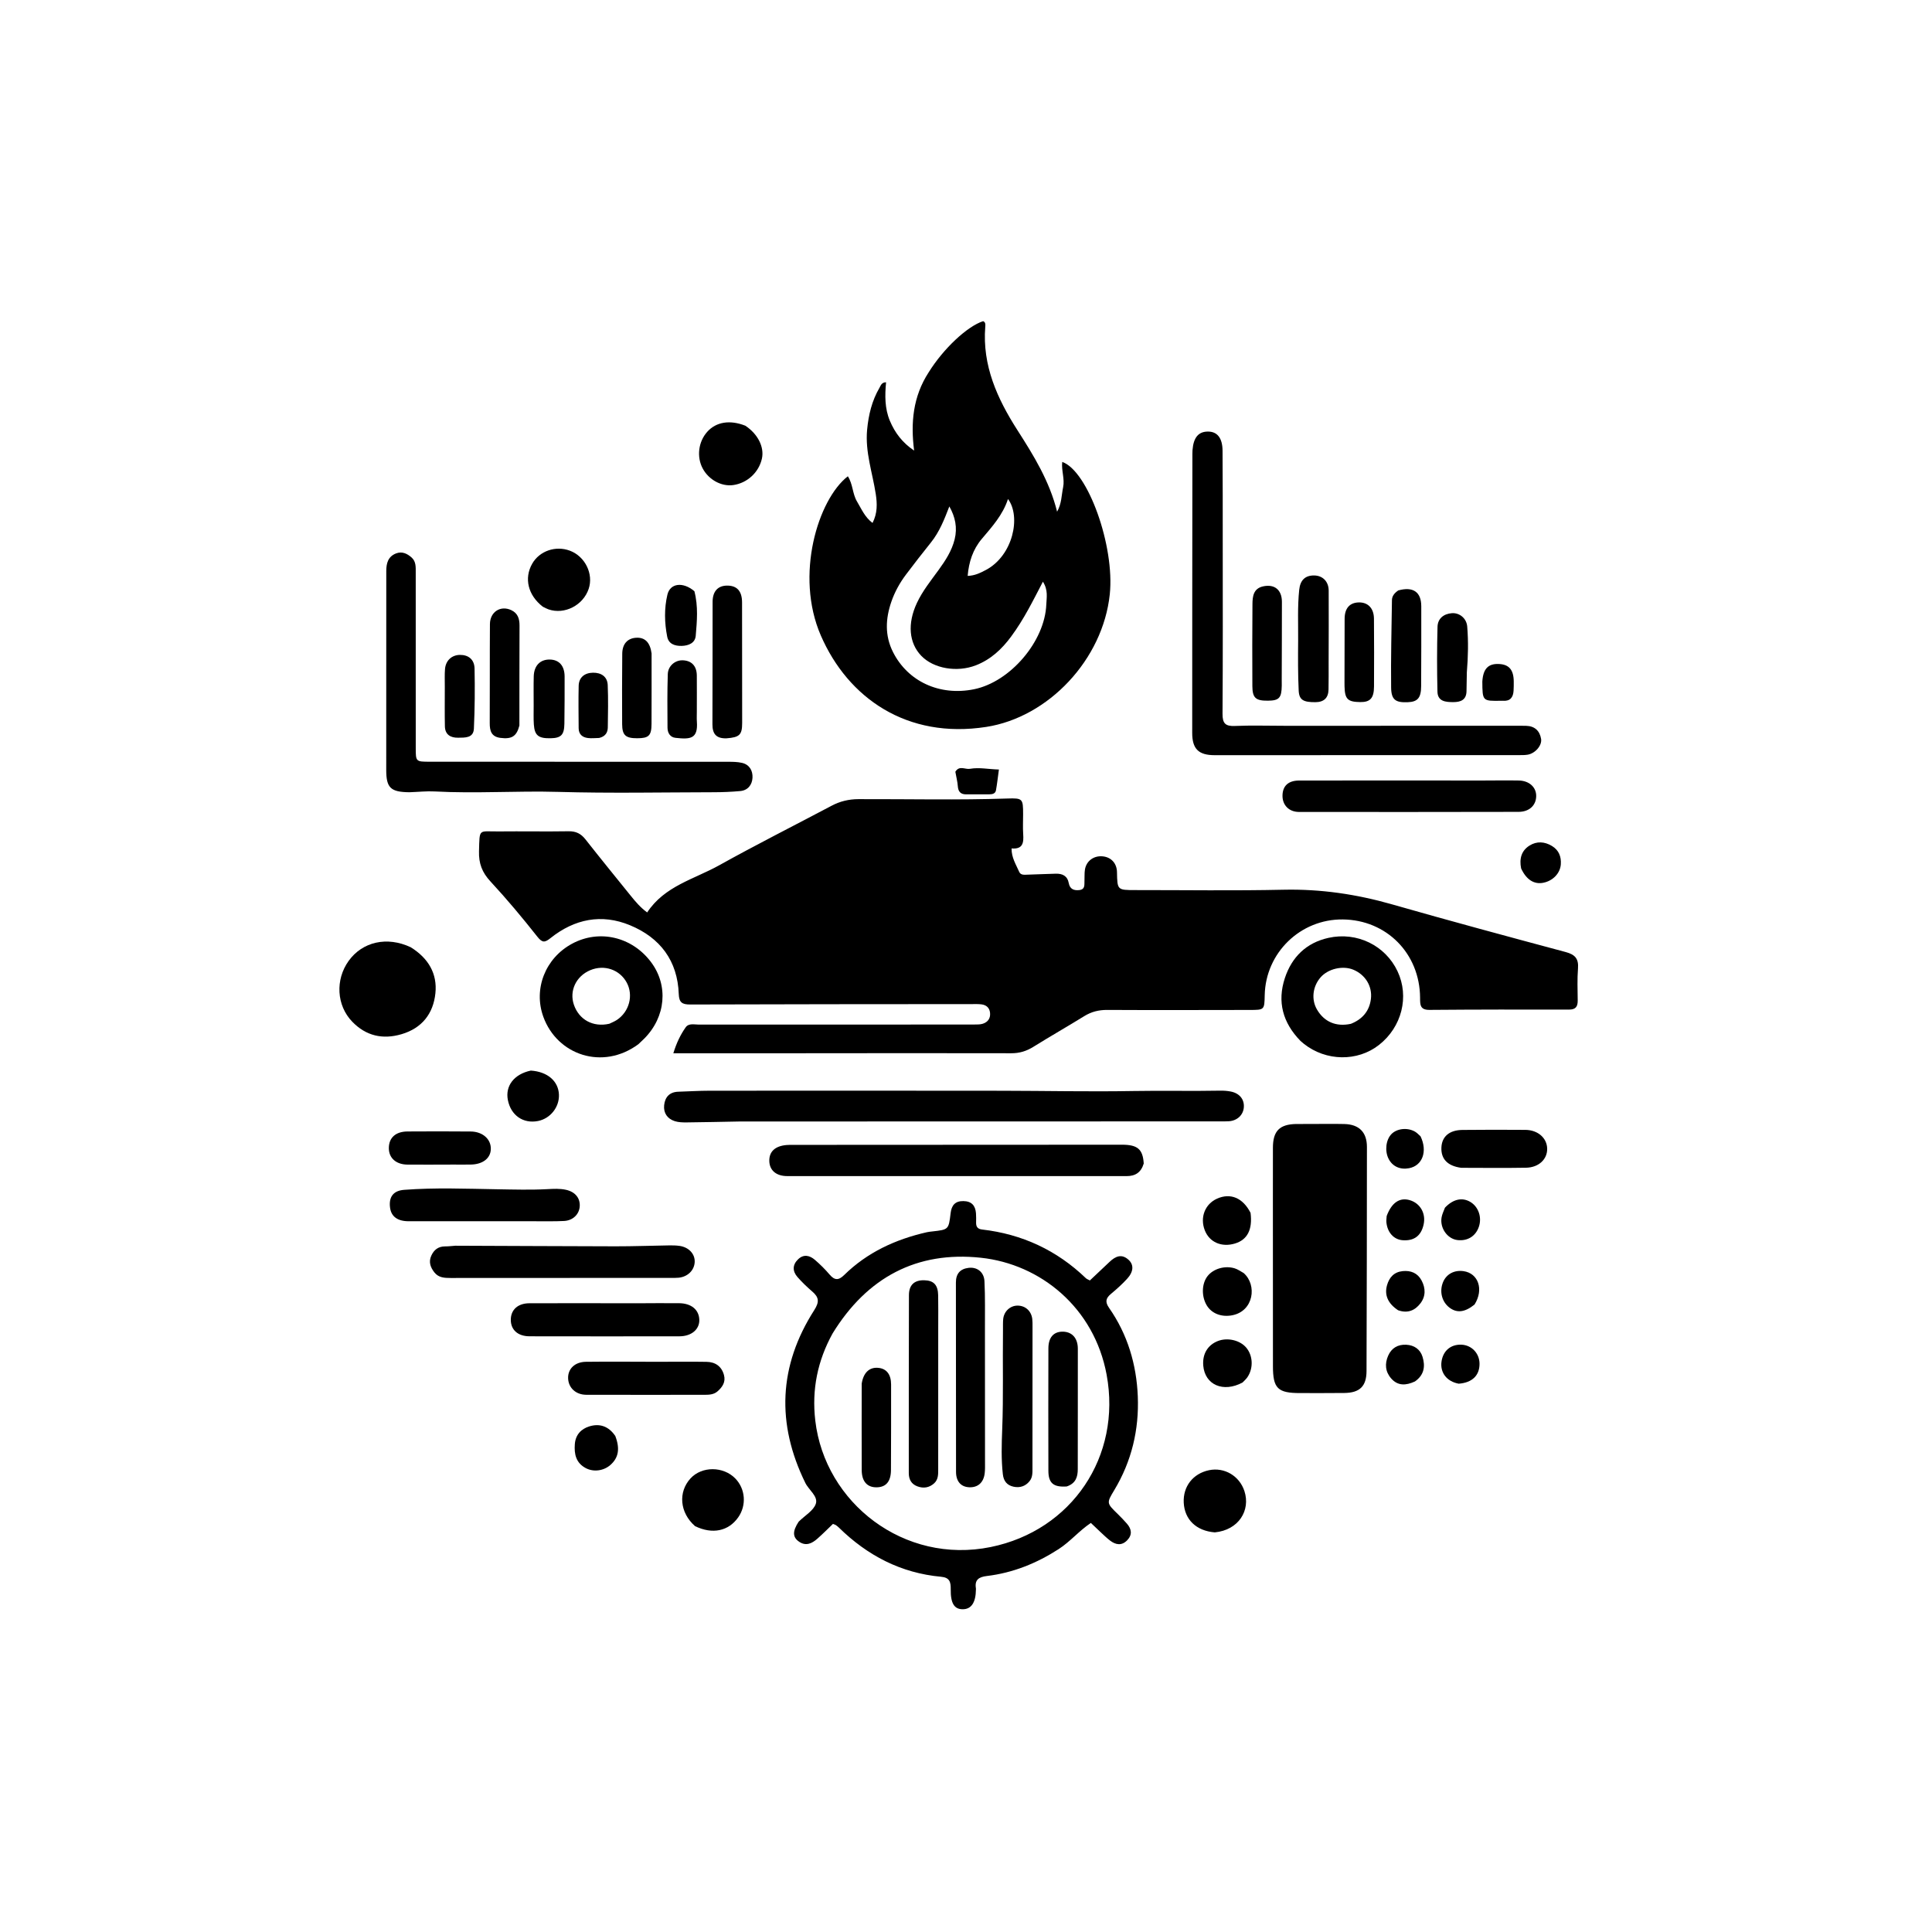 <svg version="1.1" id="Layer_1" xmlns="http://www.w3.org/2000/svg" xmlns:xlink="http://www.w3.org/1999/xlink" x="0px" y="0px"
	 width="100%" viewBox="0 0 1024 1024" enable-background="new 0 0 1024 1024" xml:space="preserve">
<path fill="#000000" opacity="1" stroke="none" 
	d="
M426,558.245 
	C402.908,558.245 380.316,558.245 356.887,558.245 
	C358.589,552.686 360.688,548.385 363.423,544.5 
	C365.051,542.188 368.06,543.064 370.477,543.061 
	C407.304,543.013 444.13,543.033 480.956,543.035 
	C492.787,543.036 504.618,543.043 516.449,543.011 
	C517.939,543.007 519.511,543.044 520.899,542.602 
	C523.555,541.755 525.01,539.783 524.755,536.906 
	C524.517,534.221 522.859,532.686 520.254,532.342 
	C518.613,532.126 516.929,532.193 515.264,532.195 
	C465.441,532.234 415.617,532.239 365.793,532.406 
	C361.604,532.421 359.915,531.364 359.758,526.902 
	C359.137,509.204 349.891,497.022 333.95,490.412 
	C318.83,484.143 304.498,487.068 291.783,497.212 
	C288.805,499.588 287.469,499.834 284.818,496.475 
	C276.875,486.414 268.633,476.55 259.925,467.149 
	C255.514,462.387 253.693,457.621 253.883,451.147 
	C254.245,438.77 253.489,440.788 264.372,440.673 
	C276.702,440.543 289.036,440.792 301.364,440.59 
	C305.274,440.525 307.923,441.857 310.293,444.869 
	C318.224,454.949 326.32,464.9 334.385,474.875 
	C336.873,477.952 339.426,480.984 343.015,483.618 
	C352.216,469.593 367.927,466.006 381.122,458.655 
	C400.758,447.716 420.855,437.604 440.725,427.081 
	C445.231,424.695 449.843,423.577 455.036,423.562 
	C481.359,423.483 507.684,424.121 534.006,423.229 
	C542.069,422.956 542.256,423.36 542.269,431.573 
	C542.275,435.073 542.069,438.586 542.312,442.068 
	C542.625,446.545 542.24,450.224 536.161,449.684 
	C536.07,454.542 538.515,458.217 540.193,462.096 
	C540.998,463.954 542.986,463.634 544.629,463.587 
	C549.62,463.445 554.609,463.195 559.601,463.076 
	C563.137,462.992 565.752,464.219 566.482,468.124 
	C567.046,471.141 569.089,472.091 572.004,471.764 
	C575.273,471.398 574.676,468.935 574.789,466.858 
	C574.897,464.864 574.724,462.832 575.04,460.876 
	C575.784,456.276 579.772,453.417 584.477,453.887 
	C588.984,454.336 591.94,457.609 592.026,462.243 
	C592.2,471.761 592.2,471.766 601.824,471.761 
	C627.986,471.747 654.157,472.149 680.307,471.575 
	C700.012,471.143 719.029,473.953 737.914,479.356 
	C768.478,488.101 799.177,496.382 829.884,504.614 
	C834.782,505.927 836.77,508.121 836.372,513.241 
	C835.933,518.874 836.154,524.565 836.216,530.23 
	C836.251,533.451 835.233,535.112 831.62,535.105 
	C806.958,535.054 782.295,535.057 757.634,535.262 
	C752.498,535.305 752.695,532.326 752.67,528.769 
	C752.502,505.345 734.892,487.569 711.714,487.323 
	C689.258,487.084 670.798,504.982 670.326,527.45 
	C670.162,535.281 670.162,535.286 662.382,535.294 
	C637.22,535.318 612.057,535.423 586.896,535.28 
	C582.37,535.254 578.467,536.228 574.644,538.593 
	C565.724,544.112 556.598,549.301 547.696,554.848 
	C544.029,557.132 540.35,558.259 535.975,558.247 
	C499.483,558.148 462.992,558.223 426,558.245 
z"/>
<path fill="#000000" opacity="1" stroke="none" 
	d="
M492.233,197.309 
	C500.07,184.73 512.668,172.947 521.088,170.218 
	C522.473,170.83 522.292,172.122 522.205,173.221 
	C520.584,193.75 528.579,211.319 539.247,227.976 
	C547.89,241.472 556.283,255.045 560.282,271.202 
	C562.722,266.944 562.597,262.461 563.478,258.245 
	C564.407,253.797 562.481,249.362 563.005,244.822 
	C576.651,249.595 590.883,289.458 588.21,314.958 
	C584.586,349.531 555.746,380.179 522.67,385.29 
	C480.7,391.776 449.488,370.007 435.066,336.856 
	C421.154,304.876 433.57,264.71 449.371,252.438 
	C452.08,256.547 451.779,261.716 454.236,265.812 
	C456.591,269.739 458.352,274.094 462.457,277.173 
	C465.1,272.017 464.961,266.983 464.169,261.838 
	C462.429,250.533 458.494,239.559 459.588,227.821 
	C460.325,219.908 462.115,212.414 466.143,205.535 
	C466.852,204.325 467.231,202.637 469.639,202.622 
	C468.978,209.578 468.904,216.474 471.645,223.021 
	C474.315,229.399 478.348,234.693 484.504,238.822 
	C482.62,224.13 483.855,210.201 492.233,197.309 
M535.932,337.366 
	C531.013,344.055 525.13,349.558 517.246,352.622 
	C507.228,356.515 494.838,354.379 488.31,347.611 
	C481.725,340.784 480.881,330.493 485.962,319.62 
	C488.951,313.225 493.362,307.774 497.465,302.118 
	C501.098,297.109 504.468,291.974 505.981,285.856 
	C507.505,279.691 506.322,273.986 503.172,268.421 
	C500.533,275.248 497.959,281.872 493.416,287.527 
	C488.935,293.107 484.545,298.764 480.235,304.478 
	C476.909,308.887 474.232,313.717 472.433,318.936 
	C469.347,327.891 468.892,336.824 473.303,345.59 
	C481.178,361.241 498.081,369.019 516.277,365.312 
	C535.436,361.408 553.812,339.965 554.566,320.352 
	C554.706,316.697 555.617,312.778 552.767,308.31 
	C547.452,318.471 542.757,328.153 535.932,337.366 
M522.535,302.099 
	C536.938,294.476 541.241,273.794 534.256,264.485 
	C531.518,272.921 525.825,279.167 520.365,285.633 
	C515.675,291.186 513.495,297.83 512.883,305.241 
	C516.559,305.096 519.248,303.843 522.535,302.099 
z"/>
<path fill="#000000" opacity="1" stroke="none" 
	d="
M423.314,806.527 
	C426.644,803.218 431.206,800.672 432.404,797.021 
	C433.696,793.085 428.711,789.782 426.847,785.988 
	C411.419,754.565 412.678,723.918 431.567,694.397 
	C434.366,690.023 434.072,687.598 430.517,684.533 
	C427.752,682.147 425.078,679.605 422.679,676.857 
	C420.015,673.805 419.94,670.437 422.969,667.489 
	C425.958,664.58 429.16,665.372 431.933,667.762 
	C434.7,670.148 437.328,672.75 439.694,675.531 
	C442.324,678.623 444.433,678.735 447.405,675.813 
	C459.645,663.782 474.625,656.887 491.185,653.118 
	C492.154,652.898 493.155,652.801 494.146,652.689 
	C502.793,651.717 502.807,651.721 503.853,642.957 
	C504.335,638.926 506.175,636.533 510.61,636.6 
	C514.974,636.667 516.966,638.971 517.29,643.048 
	C517.421,644.706 517.38,646.38 517.354,648.046 
	C517.32,650.222 518.189,651.398 520.503,651.664 
	C541.737,654.102 560.121,662.651 575.556,677.484 
	C576.01,677.919 576.677,678.132 577.646,678.672 
	C581.142,675.372 584.628,672.075 588.121,668.786 
	C591.214,665.874 594.49,664.337 598.195,667.755 
	C601.058,670.396 600.838,674.086 597.301,677.896 
	C594.702,680.696 591.848,683.291 588.901,685.728 
	C586.133,688.016 585.576,689.975 587.833,693.207 
	C597.642,707.252 602.369,723.162 603.054,740.089 
	C603.769,757.745 599.805,774.474 590.602,789.772 
	C586.448,796.677 586.483,796.673 592.437,802.46 
	C594.108,804.083 595.713,805.782 597.253,807.53 
	C599.803,810.425 600.258,813.488 597.387,816.422 
	C594.515,819.358 591.373,818.829 588.405,816.569 
	C586.557,815.161 584.893,813.507 583.179,811.928 
	C581.599,810.473 580.061,808.971 578.185,807.186 
	C571.938,811.357 567.249,817.098 561.086,821.071 
	C549.394,828.608 536.868,833.646 523.079,835.311 
	C518.847,835.822 516.488,837.28 517.259,841.882 
	C517.286,842.044 517.263,842.215 517.262,842.382 
	C517.202,849.411 514.804,852.976 510.166,852.932 
	C505.804,852.892 503.808,849.804 503.907,842.371 
	C503.957,838.573 503.388,836.135 498.807,835.717 
	C477.516,833.772 459.693,824.45 444.572,809.599 
	C444.099,809.135 443.566,808.726 443.027,808.34 
	C442.766,808.154 442.424,808.08 441.488,807.698 
	C438.854,810.212 436.096,813.027 433.138,815.616 
	C430.364,818.044 427.218,819.59 423.626,817.197 
	C420.062,814.822 419.943,811.641 423.314,806.527 
M441.28,706.774 
	C433.343,721.187 430.196,736.435 432.116,752.923 
	C437.201,796.588 479.214,829.328 525.115,819.956 
	C568.107,811.178 594.55,771.875 586.535,728.618 
	C579.954,693.101 551.507,670.003 519.868,666.631 
	C486.01,663.021 459.626,676.936 441.28,706.774 
z"/>
<path fill="#000000" opacity="1" stroke="none" 
	d="
M694.025,595.733 
	C700.513,595.73 706.508,595.612 712.498,595.754 
	C720.341,595.939 724.503,600.084 724.501,607.922 
	C724.49,647.513 724.419,687.104 724.288,726.695 
	C724.261,734.75 720.696,738.201 712.606,738.306 
	C704.784,738.408 696.959,738.344 689.135,738.355 
	C677.226,738.372 674.697,735.917 674.687,724.14 
	C674.66,694.509 674.663,664.878 674.658,635.247 
	C674.656,626.258 674.65,617.269 674.673,608.28 
	C674.697,599.436 678.19,595.9 687.038,595.739 
	C689.201,595.699 691.366,595.733 694.025,595.733 
z"/>
<path fill="#000000" opacity="1" stroke="none" 
	d="
M681,384.688 
	C721.979,384.684 762.457,384.679 802.936,384.676 
	C804.934,384.676 806.935,384.647 808.932,384.705 
	C813.447,384.836 816.085,387.362 816.807,391.618 
	C817.4,395.117 813.649,399.355 809.676,400.004 
	C808.046,400.271 806.355,400.225 804.692,400.225 
	C751.054,400.247 697.415,400.266 643.777,400.259 
	C635.316,400.258 631.899,396.992 631.896,388.488 
	C631.878,339.181 631.949,289.874 631.993,240.568 
	C631.993,239.902 632,239.233 632.052,238.57 
	C632.578,231.88 635.204,228.74 640.257,228.743 
	C645.199,228.746 647.931,232.149 647.979,238.898 
	C648.088,254.389 648.069,269.881 648.074,285.373 
	C648.084,316.356 648.183,347.34 647.967,378.322 
	C647.931,383.431 649.493,384.986 654.518,384.773 
	C663.164,384.405 671.838,384.682 681,384.688 
z"/>
<path fill="#000000" opacity="1" stroke="none" 
	d="
M392.008,594.413 
	C382.352,594.589 373.195,594.806 364.037,594.898 
	C361.891,594.919 359.625,594.879 357.619,594.231 
	C353.685,592.961 351.595,589.884 352.008,585.805 
	C352.439,581.553 354.834,578.775 359.505,578.636 
	C364.997,578.473 370.487,578.108 375.979,578.105 
	C427.625,578.072 479.271,578.057 530.917,578.124 
	C554.221,578.155 577.518,578.679 600.832,578.258 
	C616.135,577.982 631.461,578.373 646.778,578.073 
	C648.596,578.037 650.451,578.179 652.237,578.516 
	C656.887,579.392 659.515,582.563 659.268,586.761 
	C659.026,590.872 655.854,593.955 651.402,594.283 
	C649.578,594.417 647.738,594.356 645.906,594.357 
	C561.439,594.376 476.973,594.393 392.008,594.413 
z"/>
<path fill="#000000" opacity="1" stroke="none" 
	d="
M217.014,419.906 
	C207.025,419.814 204.715,417.57 204.712,408.104 
	C204.704,372.948 204.747,337.792 204.736,302.636 
	C204.735,298.501 205.706,294.947 209.938,293.318 
	C213.111,292.097 215.847,293.423 218.178,295.509 
	C220.547,297.629 220.346,300.573 220.345,303.424 
	C220.34,334.414 220.346,365.405 220.356,396.396 
	C220.359,403.707 220.372,403.727 227.912,403.728 
	C280.563,403.737 333.214,403.73 385.865,403.763 
	C388.345,403.764 390.898,403.786 393.291,404.342 
	C397.305,405.275 399.038,408.559 398.84,412.234 
	C398.638,415.961 396.416,418.911 392.306,419.281 
	C387.67,419.698 383,419.895 378.345,419.903 
	C350.853,419.95 323.345,420.507 295.875,419.718 
	C274.049,419.091 252.246,420.67 230.438,419.484 
	C226.134,419.25 221.79,419.742 217.014,419.906 
z"/>
<path fill="#000000" opacity="1" stroke="none" 
	d="
M606.205,616.694 
	C604.751,621.512 601.691,623.366 597.116,623.364 
	C537.163,623.339 477.209,623.375 417.256,623.354 
	C411.384,623.352 407.89,620.301 407.75,615.422 
	C407.606,610.433 410.747,607.445 416.771,606.894 
	C417.929,606.788 419.1,606.807 420.265,606.807 
	C478.387,606.773 536.509,606.737 594.63,606.721 
	C602.931,606.719 605.724,609.067 606.205,616.694 
z"/>
<path fill="#000000" opacity="1" stroke="none" 
	d="
M338.355,553.454 
	C319.423,567.445 295.349,559.214 287.983,538.939 
	C282.59,524.096 289.075,507.791 303.218,500.181 
	C317.644,492.419 335.005,496.484 345.102,509.988 
	C354.36,522.368 352.886,538.981 341.506,550.443 
	C340.568,551.388 339.594,552.298 338.355,553.454 
M322.977,542.606 
	C324.31,541.94 325.732,541.406 326.963,540.586 
	C333.56,536.191 335.812,527.531 332.182,520.799 
	C328.461,513.898 320.25,511.103 312.845,514.217 
	C305.32,517.382 301.643,525.176 304.187,532.57 
	C306.888,540.418 314.288,544.601 322.977,542.606 
z"/>
<path fill="#000000" opacity="1" stroke="none" 
	d="
M689.294,551.724 
	C679.843,542.047 676.89,530.898 680.995,518.431 
	C684.674,507.256 692.335,499.707 704.093,497.088 
	C719.224,493.719 734.295,501.113 740.74,514.831 
	C747.052,528.267 742.992,544.35 730.89,553.843 
	C719.494,562.782 702.803,562.535 691.088,553.25 
	C690.566,552.836 690.066,552.395 689.294,551.724 
M715.99,542.65 
	C722.042,540.262 725.834,535.898 726.611,529.433 
	C727.429,522.635 723.58,516.585 717.31,513.972 
	C711.714,511.639 703.919,513.449 699.947,518.003 
	C695.699,522.872 694.929,529.779 698.041,535.094 
	C701.819,541.546 708.082,544.359 715.99,542.65 
z"/>
<path fill="#000000" opacity="1" stroke="none" 
	d="
M241.383,660.26 
	C269.967,660.346 298.106,660.532 326.246,660.576 
	C335.732,660.591 345.219,660.228 354.706,660.083 
	C356.531,660.055 358.381,660.091 360.182,660.35 
	C365.125,661.064 368.404,664.639 368.201,668.913 
	C367.995,673.285 364.513,676.723 359.707,677.214 
	C358.386,677.349 357.045,677.304 355.713,677.304 
	C316.741,677.317 277.769,677.312 238.797,677.357 
	C235.534,677.36 232.421,677.208 230.214,674.378 
	C228.152,671.736 227.087,668.87 228.582,665.563 
	C230.014,662.398 232.343,660.595 235.957,660.618 
	C237.617,660.628 239.278,660.416 241.383,660.26 
z"/>
<path fill="#000000" opacity="1" stroke="none" 
	d="
M786,413.69 
	C792.659,413.678 798.821,413.572 804.978,413.686 
	C810.566,413.79 814.311,417.286 814.216,422.014 
	C814.118,426.893 810.545,430.29 804.874,430.302 
	C766.085,430.383 727.296,430.395 688.507,430.351 
	C683.123,430.345 679.653,426.662 679.751,421.597 
	C679.849,416.549 682.822,413.705 688.61,413.695 
	C720.907,413.641 753.203,413.683 786,413.69 
z"/>
<path fill="#000000" opacity="1" stroke="none" 
	d="
M217.681,502.054 
	C226.997,507.833 231.868,516.012 230.768,526.483 
	C229.636,537.253 223.664,544.961 212.808,548.148 
	C202.801,551.086 193.975,549.041 186.704,541.532 
	C178.355,532.909 177.646,519.267 184.774,509.319 
	C192.071,499.135 205.139,496.147 217.681,502.054 
z"/>
<path fill="#000000" opacity="1" stroke="none" 
	d="
M337,690.763 
	C344.986,690.742 352.474,690.638 359.959,690.724 
	C366.461,690.799 370.491,694.217 370.646,699.51 
	C370.795,704.583 366.516,708.261 360.071,708.273 
	C333.619,708.32 307.166,708.309 280.714,708.264 
	C274.507,708.254 270.765,704.895 270.736,699.59 
	C270.706,694.266 274.39,690.778 280.601,690.752 
	C299.234,690.676 317.867,690.749 337,690.763 
z"/>
<path fill="#000000" opacity="1" stroke="none" 
	d="
M282.999,647.288 
	C260.512,647.293 238.525,647.323 216.538,647.283 
	C210.673,647.273 207.359,644.749 206.742,640.13 
	C205.984,634.457 208.424,631.078 214.18,630.641 
	C230.641,629.389 247.133,630.067 263.607,630.338 
	C272.433,630.482 281.25,630.746 290.068,630.273 
	C293.403,630.094 296.735,629.895 300.02,630.627 
	C304.845,631.702 307.536,634.992 307.274,639.352 
	C307.023,643.544 303.714,646.892 298.986,647.143 
	C293.836,647.416 288.662,647.257 282.999,647.288 
z"/>
<path fill="#000000" opacity="1" stroke="none" 
	d="
M348,721.776 
	C357.156,721.771 365.814,721.659 374.468,721.801 
	C379.07,721.877 382.417,724.097 383.707,728.739 
	C384.742,732.466 382.909,735.186 380.27,737.472 
	C378.399,739.093 376.047,739.276 373.677,739.276 
	C352.702,739.277 331.727,739.328 310.753,739.266 
	C305.176,739.249 301.285,735.562 301.11,730.542 
	C300.937,725.568 304.634,721.86 310.546,721.783 
	C322.862,721.623 335.182,721.759 348,721.776 
z"/>
<path fill="#000000" opacity="1" stroke="none" 
	d="
M385.013,391.331 
	C379.412,391.479 377.584,388.766 377.607,383.855 
	C377.71,362.234 377.635,340.612 377.694,318.99 
	C377.709,313.294 380.609,310.294 385.66,310.383 
	C390.711,310.472 393.292,313.393 393.306,319.267 
	C393.355,340.556 393.383,361.845 393.362,383.134 
	C393.356,389.491 392.006,390.8 385.013,391.331 
z"/>
<path fill="#000000" opacity="1" stroke="none" 
	d="
M774.458,618.962 
	C767.234,617.982 763.764,614.308 763.97,608.316 
	C764.173,602.443 768.154,598.957 775.111,598.891 
	C786.239,598.785 797.37,598.755 808.498,598.858 
	C815.141,598.919 819.91,603.179 820.031,608.78 
	C820.153,614.421 815.595,618.799 808.792,618.92 
	C797.5,619.12 786.202,618.976 774.458,618.962 
z"/>
<path fill="#000000" opacity="1" stroke="none" 
	d="
M704.203,350.998 
	C704.191,356.162 704.253,360.828 704.148,365.491 
	C704.048,369.94 701.695,372.139 697.197,372.169 
	C690.856,372.213 688.571,371.026 688.332,366.036 
	C687.91,357.229 687.968,348.391 688.043,339.568 
	C688.119,330.58 687.665,321.581 688.607,312.604 
	C689.138,307.543 691.702,304.963 696.513,305.008 
	C701.013,305.049 704.201,308.165 704.232,313.013 
	C704.311,325.508 704.225,338.004 704.203,350.998 
z"/>
<path fill="#000000" opacity="1" stroke="none" 
	d="
M275.291,384.568 
	C273.791,390.342 271.188,391.86 265.213,391.091 
	C260.456,390.479 259.547,387.41 259.571,383.254 
	C259.672,365.766 259.544,348.277 259.674,330.789 
	C259.722,324.256 265.345,320.724 271.009,323.398 
	C274.494,325.043 275.38,328.006 275.362,331.647 
	C275.277,349.136 275.315,366.625 275.291,384.568 
z"/>
<path fill="#000000" opacity="1" stroke="none" 
	d="
M741.109,312.943 
	C748.98,310.749 753.285,313.789 753.303,321.277 
	C753.337,335.397 753.302,349.517 753.237,363.637 
	C753.207,369.9 751.412,371.977 746.126,372.191 
	C739.696,372.451 737.4,370.935 737.326,364.381 
	C737.152,348.946 737.541,333.504 737.762,318.065 
	C737.793,315.936 739.047,314.35 741.109,312.943 
z"/>
<path fill="#000000" opacity="1" stroke="none" 
	d="
M679.343,359.921 
	C679.349,361.408 679.371,362.407 679.357,363.406 
	C679.263,369.931 677.966,371.333 671.999,371.381 
	C665.55,371.432 663.816,369.942 663.78,363.623 
	C663.698,349.138 663.712,334.651 663.827,320.166 
	C663.86,316.09 664.347,311.941 669.417,310.799 
	C675.5,309.429 679.433,312.619 679.439,318.974 
	C679.453,332.46 679.38,345.947 679.343,359.921 
z"/>
<path fill="#000000" opacity="1" stroke="none" 
	d="
M395.019,225.625 
	C401.742,230.054 405.168,237.038 403.83,243.062 
	C402.204,250.385 396.085,256.036 388.634,257.096 
	C382.445,257.977 375.718,254.347 372.489,248.383 
	C369.132,242.185 370.123,234.111 374.889,228.824 
	C379.564,223.638 386.807,222.402 395.019,225.625 
z"/>
<path fill="#000000" opacity="1" stroke="none" 
	d="
M239.992,617.249 
	C231.667,617.262 223.84,617.333 216.015,617.268 
	C209.879,617.216 206.059,613.748 206.092,608.47 
	C206.126,603.015 209.698,599.744 215.998,599.702 
	C227.155,599.628 238.312,599.621 249.469,599.72 
	C255.883,599.777 260.335,603.833 260.144,609.128 
	C259.969,613.971 255.816,617.152 249.483,617.243 
	C246.486,617.286 243.488,617.249 239.992,617.249 
z"/>
<path fill="#000000" opacity="1" stroke="none" 
	d="
M643.878,812.191 
	C633.994,811.407 627.849,805.366 627.403,796.434 
	C626.974,787.856 632.312,781.013 640.815,779.239 
	C648.887,777.555 656.922,782.179 659.578,790.334 
	C662.898,800.528 656.537,810.951 643.878,812.191 
z"/>
<path fill="#000000" opacity="1" stroke="none" 
	d="
M287.691,321.561 
	C279.798,315.443 277.699,306.477 282.077,298.78 
	C285.923,292.018 294.477,289.054 302.027,291.867 
	C310.109,294.878 314.695,304.209 311.996,312.151 
	C309.036,320.863 299.212,325.886 290.747,322.989 
	C289.807,322.667 288.926,322.171 287.691,321.561 
z"/>
<path fill="#000000" opacity="1" stroke="none" 
	d="
M368.401,808.893 
	C360.228,801.743 359.335,790.792 366.023,783.55 
	C372.016,777.061 383.371,777.094 389.721,783.62 
	C395.107,789.154 395.762,797.83 391.275,804.216 
	C386.137,811.53 377.641,813.369 368.401,808.893 
z"/>
<path fill="#000000" opacity="1" stroke="none" 
	d="
M345.354,346.331 
	C345.357,359.081 345.381,371.367 345.327,383.653 
	C345.299,389.926 343.873,391.287 337.699,391.287 
	C331.581,391.287 329.783,389.713 329.751,383.798 
	C329.684,371.347 329.685,358.894 329.806,346.443 
	C329.855,341.29 332.587,338.34 337.07,338.029 
	C341.735,337.706 344.552,340.374 345.354,346.331 
z"/>
<path fill="#000000" opacity="1" stroke="none" 
	d="
M712.612,361.886 
	C712.629,350.255 712.62,339.106 712.678,327.958 
	C712.706,322.427 715.316,319.45 720.093,319.298 
	C724.994,319.142 728.18,322.344 728.228,327.91 
	C728.333,339.89 728.315,351.871 728.255,363.851 
	C728.224,370.056 726.235,372.188 720.915,372.115 
	C714.286,372.023 712.806,370.55 712.632,363.866 
	C712.619,363.367 712.619,362.867 712.612,361.886 
z"/>
<path fill="#000000" opacity="1" stroke="none" 
	d="
M777.451,356.403 
	C777.377,360.024 777.336,363.18 777.281,366.336 
	C777.199,371.001 774.17,372.134 770.255,372.136 
	C766.238,372.138 761.999,371.807 761.878,366.588 
	C761.611,355.134 761.603,343.664 761.913,332.212 
	C762.031,327.871 765.142,325.345 769.482,325.005 
	C773.588,324.684 777.299,327.739 777.655,332.055 
	C778.312,340.003 778.144,347.98 777.451,356.403 
z"/>
<path fill="#000000" opacity="1" stroke="none" 
	d="
M235.753,364.027 
	C235.776,360.542 235.609,357.535 235.866,354.564 
	C236.257,350.059 239.463,347.173 243.742,347.111 
	C248.222,347.046 251.425,349.497 251.526,354.331 
	C251.749,364.946 251.656,375.585 251.175,386.19 
	C250.944,391.274 246.402,390.95 242.781,391.005 
	C238.785,391.065 235.895,389.357 235.802,384.96 
	C235.658,378.15 235.757,371.335 235.753,364.027 
z"/>
<path fill="#000000" opacity="1" stroke="none" 
	d="
M282.853,373.983 
	C282.859,368.488 282.763,363.487 282.895,358.492 
	C283.047,352.771 286.329,349.459 291.463,349.573 
	C296.367,349.681 299.235,352.894 299.256,358.566 
	C299.287,366.897 299.249,375.229 299.137,383.56 
	C299.058,389.494 297.396,391.175 291.865,391.289 
	C285.393,391.422 283.359,389.839 282.948,383.973 
	C282.728,380.822 282.872,377.645 282.853,373.983 
z"/>
<path fill="#000000" opacity="1" stroke="none" 
	d="
M369.333,376.973 
	C369.336,379.128 369.238,380.796 369.359,382.448 
	C370.038,391.678 365.884,391.933 358.012,391.069 
	C355.14,390.754 353.809,388.406 353.792,385.679 
	C353.733,376.217 353.632,366.747 353.941,357.293 
	C354.085,352.892 357.892,349.818 361.903,349.975 
	C366.593,350.158 369.283,353.018 369.328,358.048 
	C369.383,364.191 369.336,370.335 369.333,376.973 
z"/>
<path fill="#000000" opacity="1" stroke="none" 
	d="
M281.336,567.432 
	C290.236,568.018 295.959,573.042 296.249,580.142 
	C296.521,586.778 291.708,592.864 285.166,594.155 
	C277.297,595.708 270.769,591.16 269.178,583.017 
	C267.721,575.555 272.43,569.337 281.336,567.432 
z"/>
<path fill="#000000" opacity="1" stroke="none" 
	d="
M659.169,674.74 
	C666.383,681.069 664.514,694.922 653.107,697.127 
	C647.386,698.232 642.199,696.184 639.62,691.903 
	C636.725,687.099 636.896,680.388 640.014,676.383 
	C643.072,672.455 649.249,670.619 654.468,672.267 
	C656.015,672.756 657.407,673.737 659.169,674.74 
z"/>
<path fill="#000000" opacity="1" stroke="none" 
	d="
M662.821,642.84 
	C663.942,651.758 661.099,657.118 654.567,659.084 
	C647.442,661.228 641.013,658.407 638.553,652.059 
	C635.916,645.256 638.667,638.172 645.055,635.314 
	C652.131,632.148 658.742,634.829 662.821,642.84 
z"/>
<path fill="#000000" opacity="1" stroke="none" 
	d="
M658.562,732.772 
	C648.286,738.273 638.633,733.958 637.755,723.846 
	C637.222,717.71 640.048,712.925 645.467,710.784 
	C650.524,708.787 657.13,710.295 660.482,714.213 
	C664.1,718.443 664.419,725.121 661.163,729.941 
	C660.523,730.889 659.643,731.675 658.562,732.772 
z"/>
<path fill="#000000" opacity="1" stroke="none" 
	d="
M317.558,391.136 
	C315.295,391.204 313.444,391.389 311.641,391.174 
	C308.648,390.817 306.715,389.19 306.697,385.955 
	C306.656,378.463 306.528,370.968 306.709,363.48 
	C306.814,359.112 309.752,356.645 314.224,356.55 
	C318.744,356.454 321.923,358.719 322.104,363.074 
	C322.417,370.552 322.257,378.054 322.149,385.543 
	C322.11,388.246 320.865,390.348 317.558,391.136 
z"/>
<path fill="#000000" opacity="1" stroke="none" 
	d="
M368.046,313.359 
	C370.136,321.432 369.413,329.257 368.749,336.992 
	C368.421,340.809 364.977,342.25 361.333,342.337 
	C357.733,342.423 354.395,341.377 353.626,337.448 
	C352.18,330.054 352.004,322.479 353.743,315.165 
	C355.193,309.065 361.995,308.233 368.046,313.359 
z"/>
<path fill="#000000" opacity="1" stroke="none" 
	d="
M326.127,761.116 
	C328.7,767.909 327.825,772.643 323.55,776.436 
	C319.969,779.611 314.607,780.311 310.502,778.147 
	C305.293,775.401 304.27,770.771 304.67,765.427 
	C305.042,760.441 308.024,757.341 312.386,756.003 
	C317.81,754.339 322.585,755.883 326.127,761.116 
z"/>
<path fill="#000000" opacity="1" stroke="none" 
	d="
M806.226,460.287 
	C805.18,455.025 806.433,450.828 810.69,448.163 
	C814.504,445.775 818.647,446.029 822.526,448.36 
	C826.189,450.561 827.56,453.991 827.268,458.12 
	C826.931,462.88 823.064,466.877 817.97,467.883 
	C813.114,468.841 809.015,466.303 806.226,460.287 
z"/>
<path fill="#000000" opacity="1" stroke="none" 
	d="
M765.858,640.091 
	C770.267,635.452 775.127,634.494 779.417,637.115 
	C783.676,639.717 785.532,645.281 783.809,650.277 
	C782.101,655.228 777.824,657.872 772.511,657.262 
	C767.138,656.645 763.039,650.841 764.087,645.142 
	C764.384,643.53 765.125,642 765.858,640.091 
z"/>
<path fill="#000000" opacity="1" stroke="none" 
	d="
M734.964,644.52 
	C737.622,637.336 741.927,634.524 747.267,636.128 
	C752.809,637.793 755.855,643.213 754.539,649.07 
	C753.2,655.031 749.486,657.792 743.413,657.341 
	C738.779,656.996 735.363,653.277 734.826,647.911 
	C734.728,646.927 734.861,645.921 734.964,644.52 
z"/>
<path fill="#000000" opacity="1" stroke="none" 
	d="
M741.017,694.457 
	C735.621,690.889 733.684,686.412 735.151,681.204 
	C736.33,677.021 738.892,674.188 743.424,673.722 
	C747.767,673.275 751.374,674.74 753.468,678.685 
	C755.646,682.791 755.726,687.103 752.794,690.877 
	C749.935,694.556 746.125,696.255 741.017,694.457 
z"/>
<path fill="#000000" opacity="1" stroke="none" 
	d="
M781.537,691.431 
	C776.375,695.61 772.143,696.042 768.228,693.05 
	C764.213,689.982 762.827,684.512 764.823,679.615 
	C766.588,675.288 770.765,673.035 775.717,673.741 
	C783.545,674.857 786.553,683.454 781.537,691.431 
z"/>
<path fill="#000000" opacity="1" stroke="none" 
	d="
M752.918,602.277 
	C756.767,610.297 753.892,617.841 746.831,619.177 
	C742.049,620.081 738.001,618.209 735.958,614.147 
	C733.862,609.979 734.558,604.093 737.506,601.077 
	C740.417,598.097 745.984,597.487 749.987,599.802 
	C750.974,600.372 751.789,601.24 752.918,602.277 
z"/>
<path fill="#000000" opacity="1" stroke="none" 
	d="
M749.956,732.195 
	C745.16,734.419 740.871,734.605 737.368,730.627 
	C734.201,727.031 733.873,722.803 735.764,718.524 
	C737.557,714.466 740.902,712.517 745.324,712.74 
	C749.548,712.952 752.745,715.155 753.967,719.116 
	C755.472,723.995 754.966,728.691 749.956,732.195 
z"/>
<path fill="#000000" opacity="1" stroke="none" 
	d="
M773.141,733.386 
	C766.756,732.21 763.214,727.442 764.027,721.681 
	C764.837,715.937 768.939,712.464 774.62,712.712 
	C780.033,712.949 784.156,717.309 784.181,722.823 
	C784.208,728.995 780.332,732.856 773.141,733.386 
z"/>
<path fill="#000000" opacity="1" stroke="none" 
	d="
M506.356,409.047 
	C508.471,405.52 511.518,407.941 514.109,407.485 
	C519.027,406.618 523.936,407.73 529.442,407.862 
	C528.895,411.841 528.511,415.373 527.886,418.862 
	C527.57,420.63 526.016,421.001 524.415,421.004 
	C520.274,421.014 516.132,421.051 511.991,421.024 
	C509.189,421.006 507.867,419.602 507.666,416.733 
	C507.494,414.279 506.833,411.858 506.356,409.047 
z"/>
<path fill="#000000" opacity="1" stroke="none" 
	d="
M785.666,361.214 
	C786.09,354.419 788.829,351.671 794.466,351.929 
	C799.829,352.175 802.257,355.026 802.315,361.191 
	C802.33,362.845 802.325,364.503 802.221,366.153 
	C801.998,369.667 800.381,371.743 796.554,371.411 
	C796.226,371.383 795.892,371.416 795.561,371.422 
	C785.735,371.594 785.735,371.594 785.666,361.214 
z"/>
<path fill="#000000" opacity="1" stroke="none" 
	d="
M522.041,705 
	C522.052,728.634 522.07,751.768 522.076,774.902 
	C522.076,776.898 522.151,778.913 521.912,780.886 
	C521.31,785.852 518.23,788.517 513.607,788.276 
	C509.333,788.052 506.725,785.204 506.716,780.137 
	C506.654,746.685 506.701,713.231 506.649,679.779 
	C506.642,675.13 508.868,672.559 513.313,671.996 
	C517.848,671.422 521.533,674.157 521.785,679.056 
	C522.222,687.519 521.994,696.017 522.041,705 
z"/>
<path fill="#000000" opacity="1" stroke="none" 
	d="
M497.28,703 
	C497.275,728.449 497.272,753.399 497.265,778.348 
	C497.265,781.184 497.439,784.127 495.064,786.24 
	C492.477,788.54 489.418,788.998 486.209,787.788 
	C483.027,786.588 481.675,784.116 481.677,780.767 
	C481.696,749.331 481.646,717.895 481.754,686.459 
	C481.773,680.973 484.67,678.457 489.861,678.563 
	C494.871,678.665 497.14,681.025 497.247,686.533 
	C497.35,691.854 497.277,697.178 497.28,703 
z"/>
<path fill="#000000" opacity="1" stroke="none" 
	d="
M531.601,705.086 
	C531.631,702.771 531.535,700.929 531.717,699.115 
	C532.127,695.016 535.445,691.989 539.341,691.999 
	C543.423,692.009 546.568,694.792 547.113,698.981 
	C547.283,700.294 547.258,701.638 547.257,702.968 
	C547.254,727.924 547.245,752.879 547.225,777.834 
	C547.223,780.324 547.401,782.896 545.718,785.009 
	C543.537,787.746 540.567,788.693 537.248,787.994 
	C533.802,787.269 531.945,785.076 531.53,781.394 
	C530.63,773.418 530.886,765.415 531.195,757.464 
	C531.867,740.164 531.374,722.868 531.601,705.086 
z"/>
<path fill="#000000" opacity="1" stroke="none" 
	d="
M565.382,787.857 
	C558.329,788.345 555.685,786.078 555.667,779.546 
	C555.605,757.921 555.618,736.296 555.669,714.671 
	C555.682,709 558.304,705.938 562.913,705.814 
	C567.986,705.678 571.262,709.047 571.272,714.808 
	C571.309,736.1 571.233,757.393 571.238,778.685 
	C571.239,782.852 570.15,786.258 565.382,787.857 
z"/>
<path fill="#000000" opacity="1" stroke="none" 
	d="
M456.72,733.354 
	C457.648,727.422 460.88,724.528 465.553,724.994 
	C469.89,725.426 472.292,728.468 472.298,733.826 
	C472.316,748.943 472.304,764.061 472.228,779.178 
	C472.198,785.19 469.634,788.202 464.753,788.308 
	C459.663,788.419 456.751,785.239 456.725,779.164 
	C456.661,764.047 456.709,748.929 456.72,733.354 
z"/>
</svg>